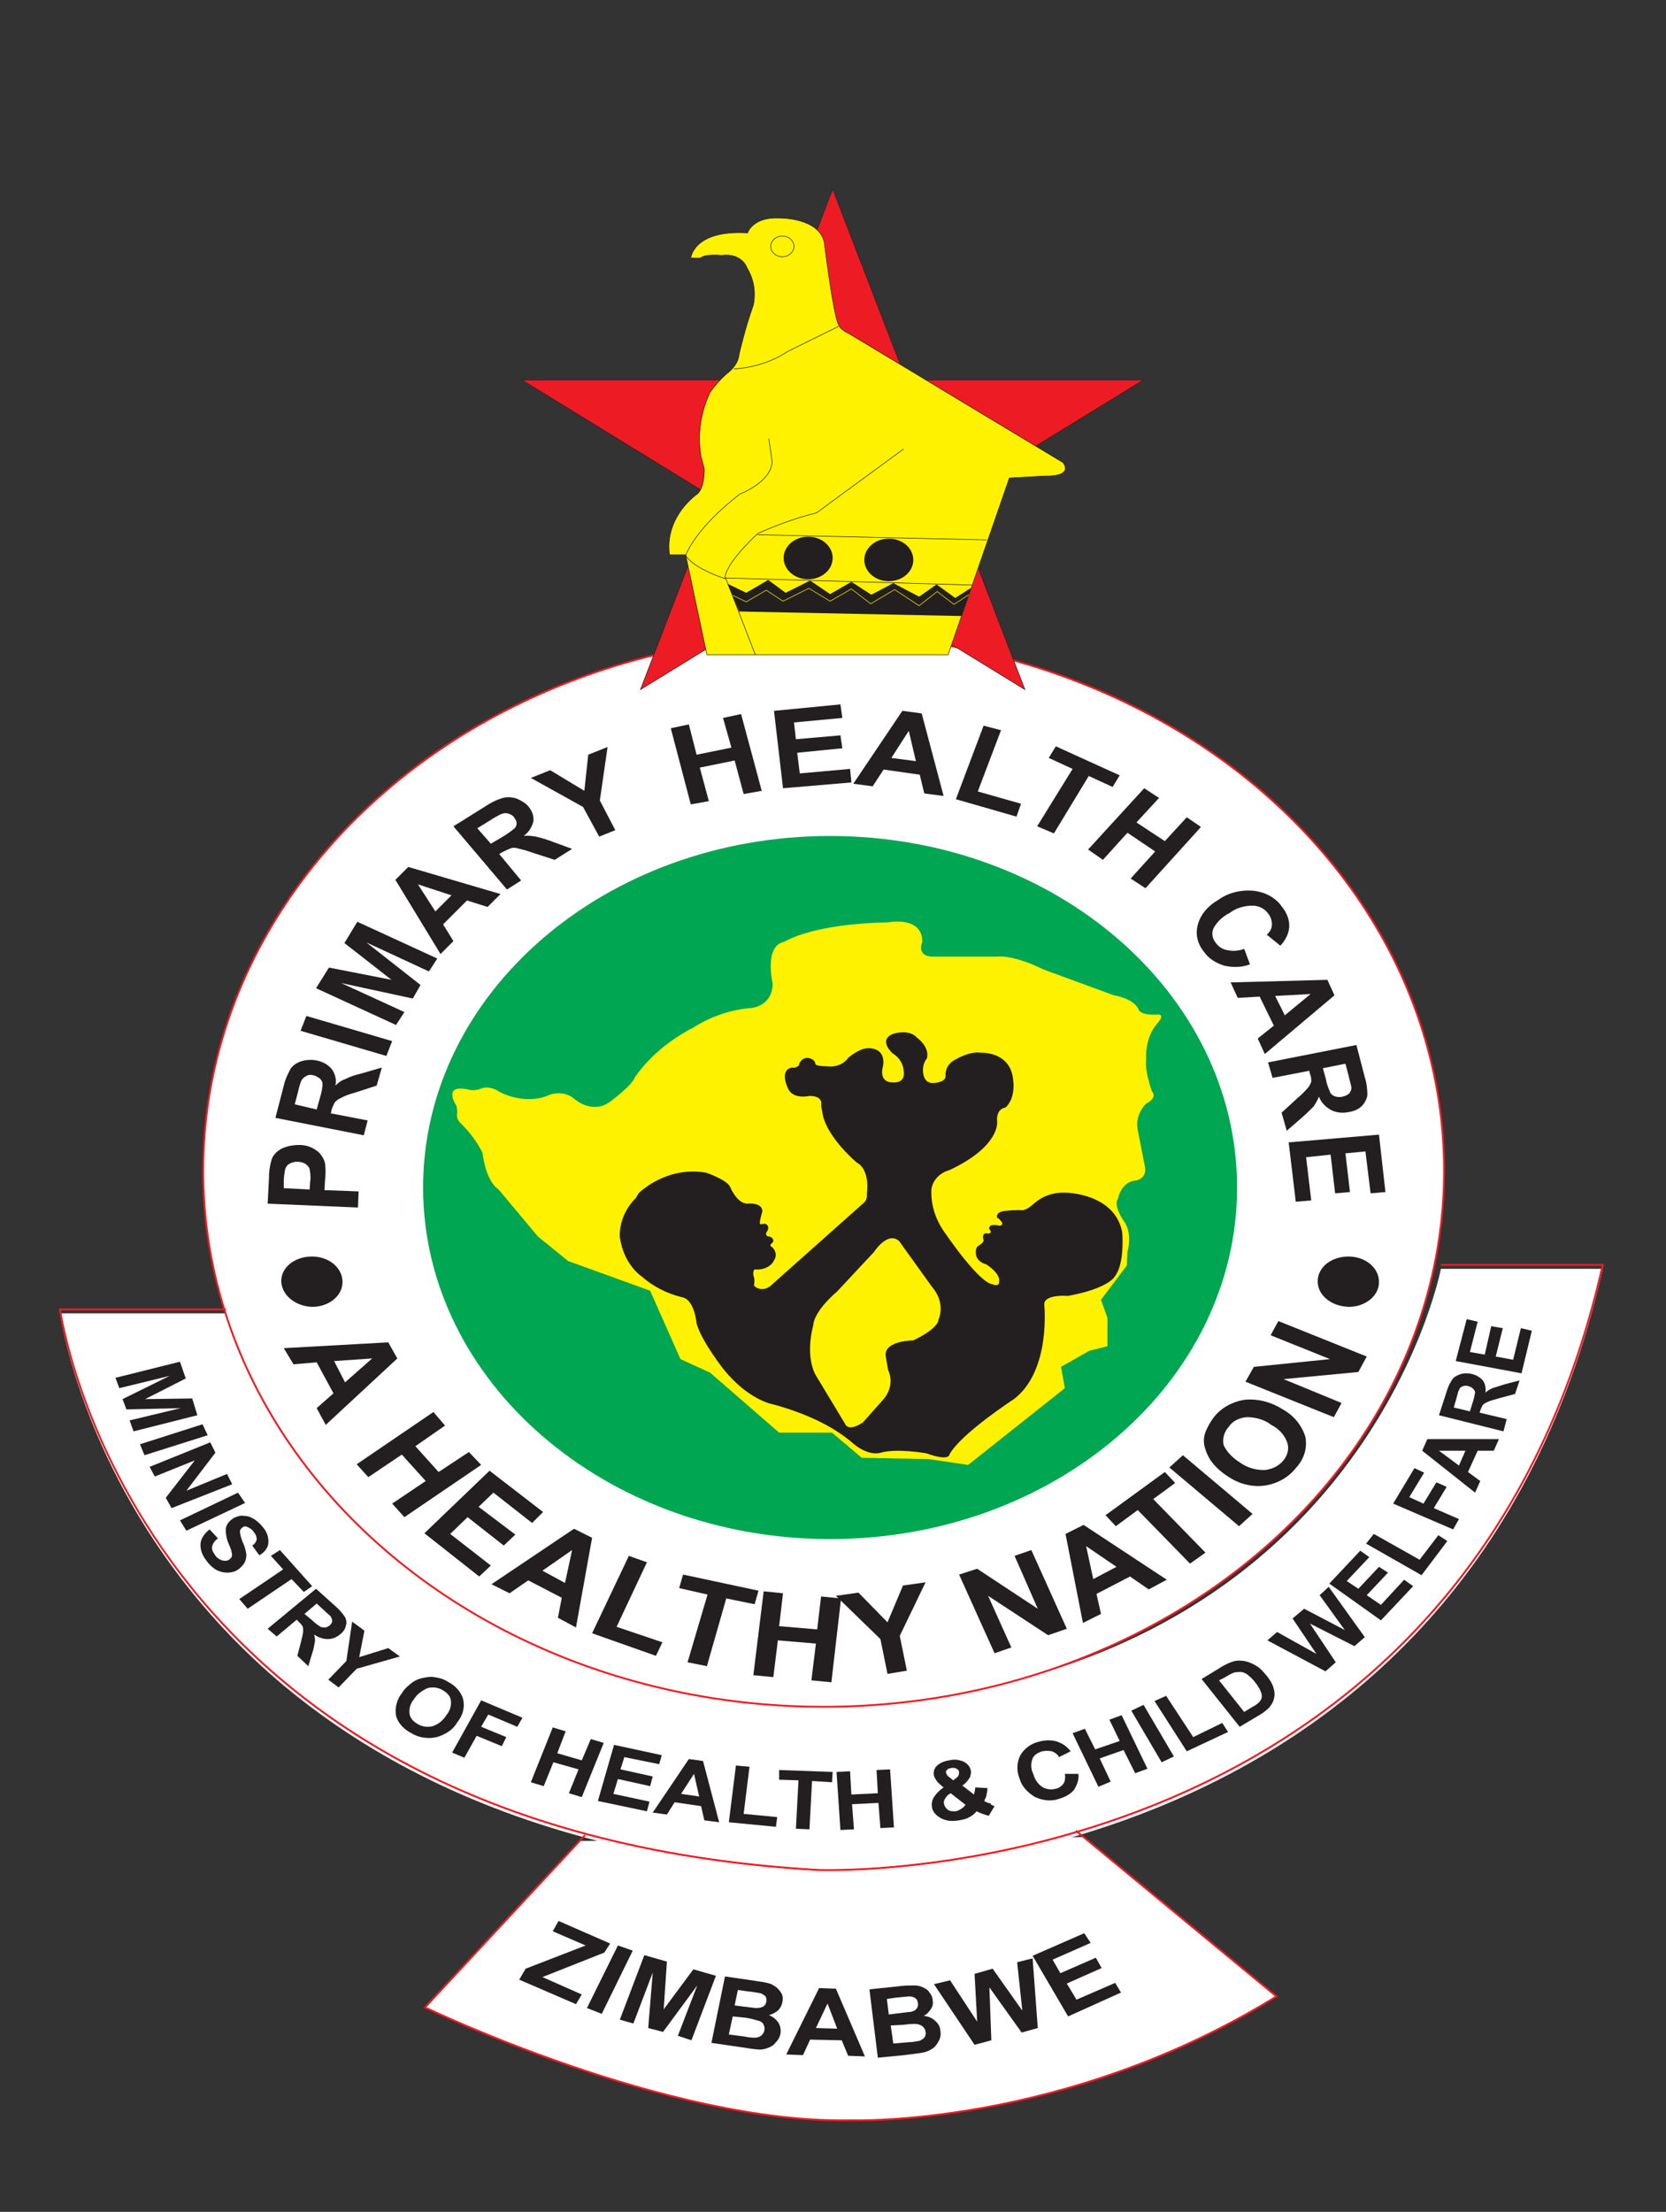 <?xml version="1.0" encoding="utf-8"?>
<!-- Generator: Adobe Illustrator 20.0.0, SVG Export Plug-In . SVG Version: 6.00 Build 0)  -->
<svg version="1.1" id="Layer_1" xmlns="http://www.w3.org/2000/svg" xmlns:xlink="http://www.w3.org/1999/xlink" x="0px" y="0px"
	 viewBox="0 0 258.3 342.9" style="enable-background:new 0 0 258.3 342.9;" xml:space="preserve">
<rect x="0" y="0" width="258.3" height="342.9" fill="#333333" stroke="none"/>
<style type="text/css">
	.st0{fill:#FFFFFF;}
	.st1{fill:none;stroke:#ED1C24;stroke-width:0.29;stroke-miterlimit:3.86;}
	.st2{fill:#00A651;}
	.st3{fill:#FFF200;}
	.st4{fill:none;}
	.st5{fill:#231F20;}
	.st6{fill:none;stroke:#ED1C24;stroke-width:0.2;stroke-miterlimit:3.86;}
	.st7{fill:#ED1C24;}
	.st8{fill:none;stroke:#231F20;stroke-width:9.000000e-02;stroke-miterlimit:3.86;}
	.st9{fill:none;stroke:#FFF200;stroke-width:9.000000e-02;stroke-miterlimit:3.86;}
</style>
<g id="Layer_2">
	<g id="Layer_1-2">
		<path class="st0" d="M35,203.6H9.3c0,0,11,80.8,117.6,86.9c0,0,99.5,3.9,121.6-93.8h-25.1c0,0-12.5,65.2-95,67.8
			c0,0-61.3,4.3-91-54.3L35,203.6"/>
		<ellipse class="st0" cx="127.7" cy="181.5" rx="96.2" ry="83.1"/>
		<ellipse class="st1" cx="127.7" cy="181.5" rx="96.2" ry="83.1"/>
		<path class="st2" d="M65.6,184.1c0-30.1,28.2-54.5,63.1-54.5s63.1,24.4,63.1,54.5s-28.2,54.5-63.1,54.5S65.6,214.1,65.6,184.1"/>
		<path class="st0" d="M89.9,285.4l-24,25.8c0,0,37.4,18.1,66,17.5c0,0,33,1.2,66-19.2l-29.8-24.7L89.9,285.4"/>
		<path class="st3" d="M70.8,171.5c0,0-2.4-3.5,1.8-2.6c0.6,0.2,1.3,0.1,1.9-0.1c0,0,1.2-0.7,3,0.5c0,0,3.6,2,7.3,0.6
			c1.4-0.7,3.2-0.5,4.3,0.5c0,0,2.8,2.5,5.6,0.3c0,0,3.3-2.4,3.8-3.8c2.2-3.1,5.3-5.7,9-7.6c2.5-1.6,5.5-2.7,8.6-3
			c0,0,3.6,0,3.7-3.8c0,0-1.4-5.9,1.8-6.5c0,0,4.3-2.8,16-3c0,0,5.4-1.1,5.4,3c0,0-1.1,2.4,1.9,2.3h9.7c0,0,2.3-0.4,7.2,2l10.9,4
			c0,0,2.9,0.4,3.8,2.1c0,0,0,1,2.8,0.9c0,0,1.6-0.3,0.1,1.4c0,0-1.9,1.9-1.7,5.7c0,0-0.3,1.3,0.9,4.8c0,0,1,0.9-0.9,1.9
			c-1.1,1.1-1.6,2.6-1.3,4.1l1.1,5.6c0,0,0.5,1.7-1.3,2.2c0,0-2.2-0.1-2.9,2.9c0,0-0.8,0.8,1,3.5c0,0,1.3,1.5,0.5,4.7l-0.1,2.1
			l-4,5.3l1,2.8v4.4l-2.8,0.7l-4.4,2.5l0.6,3.3l-15,11.9l-6.1-0.9l-10.4-0.2l-4.6-3.9h-8.2l-10.7-9.3l-4.6-2.1l-4.7-10.6l-12.7-4.6
			l-4.7-3.8l-6.1-7.3c0,0-1.9-1-2.5-5.7c-0.8-1.6-1.9-3.1-3.3-4.5c-0.5-0.4-0.8-1.1-0.6-1.7L70.8,171.5z"/>
		<path class="st4" d="M70.8,171.5c0,0-2.4-3.5,1.8-2.6c0.6,0.2,1.3,0.1,1.9-0.1c0,0,1.2-0.7,3,0.5c0,0,3.6,2,7.3,0.6
			c1.4-0.7,3.2-0.5,4.3,0.5c0,0,2.8,2.5,5.6,0.3c0,0,3.3-2.4,3.8-3.8c2.2-3.1,5.3-5.7,9-7.6c2.5-1.6,5.5-2.7,8.6-3
			c0,0,3.6,0,3.7-3.8c0,0-1.4-5.9,1.8-6.5c0,0,4.3-2.8,16-3c0,0,5.4-1.1,5.4,3c0,0-1.1,2.4,1.9,2.3h9.7c0,0,2.3-0.4,7.2,2l10.9,4
			c0,0,2.9,0.4,3.8,2.1c0,0,0,1,2.8,0.9c0,0,1.6-0.3,0.1,1.4c0,0-1.9,1.9-1.7,5.7c0,0-0.3,1.3,0.9,4.8c0,0,1,0.9-0.9,1.9
			c-1.1,1.1-1.6,2.6-1.3,4.1l1.1,5.6c0,0,0.5,1.7-1.3,2.2c0,0-2.2-0.1-2.9,2.9c0,0-0.8,0.8,1,3.5c0,0,1.3,1.5,0.5,4.7l-0.1,2.1
			l-4,5.3l1,2.8v4.4l-2.8,0.7l-4.4,2.5l0.6,3.3l-15,11.9l-6.1-0.9l-10.4-0.2l-4.6-3.9h-8.2l-10.7-9.3l-4.6-2.1l-4.7-10.6l-12.7-4.6
			l-4.7-3.8l-6.1-7.3c0,0-1.9-1-2.5-5.7c-0.8-1.6-1.9-3.1-3.3-4.5c-0.5-0.4-0.8-1.1-0.6-1.7L70.8,171.5z"/>
		<path class="st5" d="M99,185c0,0,4.2-4.3,10.5-3.2c0,0,3.2,1.1,3.7,2.2c0,0,1,2.5,2.6,2.6c0,0,2.4-0.3,2.4,1.2c0,0-0.6,1.9-0.3,2
			l0.7-0.1c0,0,1,0.3,0.2,1.4c0,0-0.2,0.6,0.5,0.6c0.4,0.1,0.6,0.4,0.6,0.7c0,0.1-0.1,0.2-0.2,0.3c0,0-0.4,0.3-0.2,0.5
			c0.8,0.5,1,1.5,0.5,2.2c-0.4,0.9-1.6,1.5-2.8,1.4c0,0-0.5-0.2-0.4,0.9c0.2,0.5,0.2,1,0.1,1.6c0.5,0.6,1.5,0.7,2.2,0.3
			c0.1-0.1,0.2-0.1,0.3-0.2l14.6-13c0,0,0.5-0.4,0.4-1.4c0,0,0.6-3.6-1.6-4.8c0,0-4.3-3.6-5.2-7.2c0,0-0.2-1.1-0.3-1.6
			c0,0,0.5-1.5-1.8-1.5c0,0-2.5,0.6-3.3-1.1c0,0-1.5-2.9,0.6-3.3c0.4,0.1,0.9-0.1,1.1-0.4c0-0.1,0-0.1,0-0.2c0,0,0.6-1.4,2-0.7
			c0.3,0.2,0.5,0.4,0.5,0.7c0,0-0.1,0.4,1.8,0.4c1.3,0.2,2.6-0.3,3.3-1.3c0,0,1.7-1.5,3.1-1.5c0,0,2.8-0.2,2.3,2.8
			c0,0-0.8,2.5,1.5,2.5c0,0,2.1,0.3,1.7-1.9c-0.1-1-0.7-2-1.7-2.6c0,0-2.3-2,0-3c0,0,2.5-0.9,3.8,0.6c0,0,2,1.4,1.5,3.2
			c-0.4,0.5-0.6,1.1-0.6,1.8c0,0-0.1,2,1.5,2c0,0,1.9,0,2-1c-0.1-0.9,0.3-1.8,1.1-2.4c0,0,2.5-1.6,4.3-1.3c0,0,4.8-0.3,5.1,4.4
			c0,0,0.4,2.6-1.2,4.1c0,0-1.5,0.1-1.3,2.2c0,0,0.5,3.8-7.4,7.5c-1.8,0.5-2.9,2-2.8,3.5c0,2.3,0.8,4.5,2.3,6.5c0,0,5.1,7.5,7.2,7.7
			c0,0,1,0.5,1-0.4c0,0,0.4-1.1-2-2.7c-0.9-0.2-1.6-0.9-1.6-1.7c0,0-0.1-0.8,0.3-1.1c0,0,0.9-0.5,0.9-0.9c0,0-0.4-1.2,0.5-1.1
			c0,0,0.7,0.2,0.6-0.4c-0.3-0.2-0.3-0.5-0.1-0.7c0,0,0.1-0.1,0.1-0.1c0,0,0.4-0.2,1.3,0c0,0,0.5,0.1,0.5-0.4c0,0-0.5-0.8-0.8-0.8
			c0,0-0.4-1,1.5-1.1c0.7-0.1,1.5-0.1,2.2-0.1c0,0,0.6,0.3,2.1-1.1c1.3-1.1,3-1.7,4.9-1.6c0,0,7.6,0.1,8.7,6.2c0,0,0.4,4.7-1.1,6.7
			c0,0-0.8,1.9-7.3,3.1c0,0-3.7-0.3-3.7,1.3c0,0,1.1,10.3-4.7,14.7c0,0-8.3,5.4-10,8.6c0,0,0,1.1-3.6-0.2c0,0-4.6-0.8-7-0.1
			c0,0-1.8,0.7-4.3-1.4c-1.5-1.3-3.2-2.4-5-3.3c-2.4-1.2-4.9-2.1-7.5-2.8c0,0-3.7-0.6-7.6-5.4c0,0-3.4-4.3-4.2-7.1
			c0,0-0.3-3.8-2.3-4.1c-2.4-0.6-4.5-1.7-6.2-3.2c0,0-2.8-1.8-3.4-6.1c-0.1-2.2,0.8-4.4,2.5-6.1L99,185 M135.5,194.1l-5.7,6.1
			c-3.8,3.3-3.7,5.2-3.7,5.2c-1.4,5.4,0.5,8,0.5,8l4.4,7.3c0.6,1.4,2.8-0.2,2.8-0.2l3.2-3.6c1.1-1.3,1.4-3,0.7-4.5l-0.4-2.3
			c-0.1-2.3,4.3-2.3,4.3-2.3c4.1-2,3.9-3.2,3.9-3.2c0.7-1.7,0.3-3.6-1-5.1l-5.1-7.1C137.6,190.8,135.5,194.1,135.5,194.1
			L135.5,194.1z"/>
		<path class="st5" d="M55.5,187.2l-14-0.6l0.2-3.9c0-1,0.1-1.9,0.4-2.9c0.2-0.7,0.8-1.3,1.5-1.7c0.8-0.4,1.8-0.6,2.8-0.6
			c0.8,0,1.5,0.2,2.1,0.5c0.5,0.3,1,0.6,1.3,1.1c0.3,0.4,0.5,0.8,0.6,1.3c0.1,0.8,0.1,1.7,0,2.5l-0.1,1.6l5.3,0.2L55.5,187.2z
			 M44,184.2l4,0.2l0.1-1.3c0.1-0.6,0-1.3-0.1-1.9c-0.1-0.3-0.4-0.6-0.7-0.8c-0.7-0.4-1.7-0.4-2.4,0c-0.4,0.2-0.6,0.6-0.7,0.9
			c-0.1,0.6-0.2,1.2-0.2,1.7L44,184.2z"/>
		<path class="st5" d="M56.4,176l-13.7-2.7l1.3-5c0.2-0.9,0.6-1.8,1.1-2.7c0.4-0.5,1-0.9,1.7-1.1c1.7-0.5,3.6,0,4.6,1.2
			c0.6,0.8,0.8,1.7,0.6,2.6c0.4-0.4,0.9-0.8,1.5-1c0.8-0.4,1.7-0.7,2.6-0.9l3.1-0.9l-0.8,2.8l-3.4,1.1c-0.8,0.2-1.6,0.5-2.3,0.9
			c-0.3,0.1-0.6,0.4-0.8,0.6c-0.2,0.4-0.4,0.8-0.5,1.2l-0.1,0.5l5.7,1.1L56.4,176z M49.1,172l0.5-1.8c0.2-0.7,0.4-1.4,0.4-2.2
			c0-0.3-0.2-0.6-0.4-0.8c-0.3-0.2-0.6-0.4-1-0.5c-0.4-0.1-0.8-0.1-1.1,0.1c-0.4,0.2-0.7,0.5-0.8,0.8c-0.1,0.2-0.3,0.8-0.5,1.7
			l-0.5,1.9L49.1,172z"/>
		<polygon class="st5" points="59.9,163.7 46.6,159.8 47.5,157.5 60.8,161.4 		"/>
		<polygon class="st5" points="61.4,158.9 49,153.2 51,150 60.7,151.9 53.4,146.2 55.4,142.9 67.8,148.6 66.5,150.6 56.8,146.1 
			65.2,152.7 64,154.8 52.9,152.4 62.7,156.9 		"/>
		<path class="st5" d="M77.6,138.6l-2,2l-3.2-1l-3.7,3.7l1.6,2.6l-2,2l-7-11.5l2-2L77.6,138.6z M70,138.8l-5.2-1.7l2.7,4.2L70,138.8
			z"/>
		<path class="st5" d="M78.6,137.9l-8.3-9.8l4.8-3c0.9-0.6,1.8-1.1,2.9-1.4c0.7-0.2,1.5-0.1,2.1,0.1c0.7,0.3,1.4,0.7,1.8,1.2
			c0.6,0.7,0.9,1.5,0.8,2.3c-0.2,0.9-0.7,1.7-1.5,2.3c0.6-0.1,1.3,0,1.9,0.1c0.9,0.2,1.8,0.5,2.6,0.8l3,1.1l-2.7,1.7l-3.4-1.1
			c-0.8-0.3-1.6-0.5-2.4-0.7c-0.3-0.1-0.7-0.1-1,0c-0.5,0.2-0.9,0.4-1.3,0.6l-0.5,0.3l3.4,4.1L78.6,137.9z M76.1,130.8l1.7-1
			c0.7-0.4,1.4-0.9,2-1.4c0.2-0.2,0.3-0.5,0.3-0.8c0-0.3-0.2-0.6-0.4-0.9c-0.2-0.3-0.6-0.5-1-0.6c-0.4-0.1-0.8,0-1.2,0.2
			c-0.2,0.1-0.8,0.4-1.7,1l-1.8,1.1L76.1,130.8z"/>
		<polygon class="st5" points="92.9,129.7 90.4,125.1 82.3,120.6 85.3,119.4 90.6,122.6 91.2,117 94.2,115.8 93,124.1 95.4,128.7 		
			"/>
		<polygon class="st5" points="107.1,124.7 104,112.9 106.8,112.3 108,117 113.4,115.9 112.1,111.3 114.9,110.7 118.1,122.6 
			115.3,123.1 113.9,117.9 108.5,119 109.9,124.2 		"/>
		<polygon class="st5" points="121.4,122.2 120,110.2 130.3,109.2 130.6,111.3 123.1,112 123.4,114.6 130.3,114 130.6,116 
			123.6,116.7 124,119.9 131.8,119.2 132,121.3 		"/>
		<path class="st5" d="M146.3,123.4l-3-0.4l-0.7-2.9l-5.6-0.8l-1.7,2.6l-3-0.4l7.6-11.3l3,0.4L146.3,123.4z M142,118l-1.1-4.7
			l-2.7,4.2L142,118z"/>
		<polygon class="st5" points="148.2,123.9 152.5,112.5 155.2,113.2 151.6,122.7 158.3,124.6 157.6,126.6 		"/>
		<polygon class="st5" points="160.8,128.1 166.3,119.2 162.6,117.5 163.7,115.7 173.6,120.2 172.5,122 168.8,120.3 163.4,129.2 		
			"/>
		<polygon class="st5" points="168.7,131.7 177.4,122.2 179.7,123.7 176.2,127.5 180.6,130.4 184,126.7 186.2,128.2 177.6,137.7 
			175.3,136.2 179.1,132 174.8,129.1 171,133.3 		"/>
		<path class="st5" d="M192.9,147.1l0.9,2.4c-1.3,0.5-2.7,0.5-4,0.2c-1.3-0.4-2.4-1.1-3.1-2.1c-1-1.2-1.4-2.7-1-4.2
			c0.4-1.6,1.6-3,3.2-3.9c1.5-1.1,3.5-1.6,5.5-1.4c1.8,0.2,3.4,1.1,4.3,2.4c0.9,1.1,1.4,2.4,1.1,3.8c-0.2,0.8-0.6,1.6-1.3,2.3
			l-2.1-1.7c0.5-0.4,0.8-1,0.8-1.6c0-0.6-0.2-1.2-0.6-1.7c-0.5-0.7-1.4-1.2-2.4-1.2c-1.3,0-2.6,0.4-3.5,1.1
			c-1.2,0.6-2.1,1.5-2.6,2.5c-0.3,0.8-0.1,1.6,0.5,2.3c0.4,0.5,1,0.9,1.7,1C191.2,147.5,192.1,147.4,192.9,147.1z"/>
		<path class="st5" d="M196.1,163.4L195,161l2.5-2l-2.2-4.5l-3.4,0.2l-1.1-2.4l15-0.4l1.1,2.4L196.1,163.4z M199.2,157.4l4-3.3
			l-5.5,0.3L199.2,157.4z"/>
		<path class="st5" d="M196.6,164.7l13.7-2.7l1.3,5c0.3,0.9,0.4,1.9,0.4,2.8c-0.1,0.6-0.4,1.2-0.9,1.7c-0.5,0.5-1.3,0.8-2,0.9
			c-0.9,0.2-1.9,0.1-2.7-0.3c-0.9-0.5-1.6-1.2-1.9-2.1c-0.2,0.5-0.5,1-0.8,1.5c-0.6,0.6-1.2,1.2-1.9,1.8l-2.3,2l-0.8-2.8l2.5-2.3
			c0.6-0.5,1.2-1.1,1.7-1.7c0.2-0.3,0.3-0.5,0.4-0.8c0-0.4,0-0.8-0.2-1.2L203,166l-5.7,1.1L196.6,164.7z M205.1,165.6l0.5,1.8
			c0.1,0.7,0.4,1.4,0.7,2.1c0.2,0.2,0.4,0.4,0.8,0.5c0.4,0.1,0.8,0.1,1.1,0c0.4-0.1,0.8-0.3,1-0.5c0.2-0.3,0.4-0.7,0.3-1
			c0-0.2-0.2-0.8-0.4-1.7l-0.5-1.9L205.1,165.6z"/>
		<polygon class="st5" points="199.8,177.1 213.8,175.9 214.8,184.8 212.5,185 211.7,178.5 208.6,178.8 209.3,184.8 207,185 
			206.3,179 202.5,179.4 203.3,186.1 200.9,186.3 		"/>
		<polygon class="st5" points="17.9,213.6 27.9,211.1 28.8,213.7 22.5,216.9 29.8,216.8 30.6,219.4 20.7,221.9 20.1,220.2 28,218.3 
			19.6,218.5 19,216.9 26.3,213.3 18.5,215.2 		"/>
		<polygon class="st5" points="21.7,223.9 31.4,220.8 32.2,222.5 22.4,225.6 		"/>
		<polygon class="st5" points="23.2,227.4 32.6,223.6 33.4,225.2 28.9,231.1 35.2,228.5 36,230.1 26.6,233.8 25.7,232.2 30.2,226.4 
			24,228.9 		"/>
		<polygon class="st5" points="27.9,235.7 36.9,231.4 38,233 28.9,237.3 		"/>
		<path class="st5" d="M32.5,237.1l1.3,1.4c-0.5,0.3-0.8,0.8-0.9,1.2c-0.1,0.5,0.1,0.9,0.4,1.3c0.2,0.4,0.6,0.7,1.1,0.9
			c0.4,0.1,0.8,0.1,1.1-0.1c0.2-0.1,0.3-0.3,0.4-0.4c0.1-0.2,0.1-0.5,0-0.8c0-0.2-0.2-0.7-0.5-1.4c-0.3-0.7-0.4-1.4-0.4-2.2
			c0.1-0.7,0.6-1.3,1.3-1.7c0.4-0.2,1-0.4,1.5-0.3c0.6,0,1.1,0.2,1.6,0.5c0.6,0.4,1,0.8,1.4,1.3c0.6,0.7,0.9,1.6,0.8,2.5
			c-0.1,0.7-0.6,1.4-1.4,1.8l-1.1-1.5c0.4-0.2,0.6-0.6,0.7-0.9c0-0.4-0.1-0.8-0.4-1.1c-0.2-0.4-0.6-0.7-1.1-0.9
			c-0.2-0.1-0.5-0.1-0.7,0.1c-0.2,0.1-0.3,0.3-0.4,0.5c0,0.6,0.2,1.2,0.4,1.7c0.3,0.6,0.5,1.3,0.6,2c0,0.5-0.1,0.9-0.3,1.3
			c-0.3,0.4-0.6,0.8-1.1,1.1c-1,0.6-2.4,0.5-3.4-0.1c-0.6-0.4-1.1-0.9-1.5-1.5c-0.6-0.8-0.9-1.7-0.8-2.6
			C31.2,238.5,31.7,237.7,32.5,237.1z"/>
		<polygon class="st5" points="37.1,247.9 43.9,243.3 42,241.2 43.4,240.3 48.4,245.9 47.1,246.8 45.2,244.8 38.4,249.4 		"/>
		<path class="st5" d="M41.5,252.5l7.5-6.2L52,249c0.6,0.5,1.1,1.1,1.5,1.7c0.2,0.4,0.3,0.9,0.1,1.4c-0.1,0.5-0.4,0.9-0.9,1.3
			c-0.5,0.4-1.1,0.7-1.9,0.7c-0.8,0-1.5-0.3-2.1-0.7c0.1,0.4,0.2,0.8,0.1,1.2c-0.1,0.6-0.2,1.2-0.4,1.7l-0.6,2l-1.7-1.6l0.6-2.3
			c0.1-0.5,0.3-1.1,0.3-1.6c0-0.2,0-0.5-0.1-0.7c-0.2-0.3-0.4-0.5-0.6-0.7l-0.3-0.3l-3.1,2.6L41.5,252.5z M47.2,250.2l1.1,0.9
			c0.4,0.4,0.9,0.8,1.4,1.1c0.2,0.1,0.5,0.1,0.7,0.1c0.3,0,0.5-0.2,0.7-0.3c0.2-0.2,0.4-0.4,0.4-0.7c0-0.3-0.1-0.5-0.3-0.8
			c-0.1-0.1-0.5-0.4-1-0.9l-1.1-1L47.2,250.2z"/>
		<polygon class="st5" points="50.9,260.4 53.7,257.5 54.6,251.4 56.5,252.8 55.7,256.9 60.2,255.5 62,256.8 55.3,258.7 52.5,261.6 
					"/>
		<path class="st5" d="M62.3,262.5c0.4-0.7,1.1-1.3,1.8-1.8c0.5-0.3,1-0.5,1.6-0.6c0.5-0.1,1.1-0.2,1.6-0.1c0.8,0.1,1.5,0.3,2.1,0.7
			c1.2,0.6,2.1,1.6,2.4,2.7c0.3,1.2,0,2.5-0.9,3.6c-0.6,1.1-1.8,1.9-3.2,2.3c-1.3,0.3-2.8,0.1-3.9-0.6c-1.2-0.6-2.1-1.6-2.4-2.7
			C61.2,264.8,61.5,263.5,62.3,262.5z M64.2,263.4c-0.6,0.7-0.8,1.5-0.7,2.3c0.1,0.7,0.6,1.2,1.3,1.6c0.7,0.4,1.5,0.5,2.3,0.3
			c0.9-0.3,1.6-0.9,2.1-1.7c0.6-0.7,0.8-1.5,0.7-2.3c-0.1-0.7-0.6-1.2-1.3-1.6c-0.7-0.4-1.5-0.5-2.3-0.3
			C65.4,262.1,64.6,262.7,64.2,263.4L64.2,263.4z"/>
		<polygon class="st5" points="70.1,271.7 74.6,263.6 81,266.3 80.2,267.7 75.7,265.8 74.6,267.7 78.5,269.3 77.8,270.7 73.9,269.1 
			72,272.5 		"/>
		<polygon class="st5" points="82.3,276.3 85.7,267.8 87.7,268.4 86.4,271.8 90.2,272.9 91.6,269.6 93.6,270.2 90.2,278.6 88.2,278 
			89.7,274.3 85.8,273.2 84.3,276.9 		"/>
		<polygon class="st5" points="92.7,279.2 95.2,270.5 102.6,272.1 102.2,273.5 96.8,272.4 96.2,274.3 101.2,275.4 100.8,276.9 
			95.8,275.8 95.1,278.1 100.7,279.3 100.3,280.8 		"/>
		<path class="st5" d="M111.5,282.5l-2.3-0.3l-0.5-2.2l-4.1-0.6l-1.2,1.9l-2.2-0.3l5.6-8.3l2.2,0.3L111.5,282.5z M108.4,278.5
			l-0.8-3.5l-2,3.1L108.4,278.5z"/>
		<polygon class="st5" points="113,282.5 114.1,273.7 116.2,273.9 115.3,281.2 120.5,281.7 120.3,283.2 		"/>
		<polygon class="st5" points="123.4,283.5 123.8,276 120.8,275.9 120.8,274.4 129.1,274.7 129,276.3 125.9,276.1 125.5,283.6 		"/>
		<polygon class="st5" points="130.3,283.7 129.7,274.7 131.8,274.6 132,278.2 136.1,278 135.9,274.4 138,274.3 138.6,283.3 
			136.5,283.4 136.2,279.5 132.1,279.7 132.4,283.6 		"/>
		<path class="st5" d="M154.2,280l-0.9,1.5c-0.7-0.2-1.3-0.4-1.9-0.7c-0.3,0.4-0.7,0.7-1.1,0.9c-0.5,0.3-1,0.4-1.6,0.5
			c-1.1,0.2-2.2,0.1-3.1-0.5c-0.6-0.4-1-0.9-1.1-1.5c-0.1-0.6,0-1.1,0.3-1.6c0.4-0.6,0.9-1.1,1.5-1.5c-0.4-0.3-0.7-0.6-1-0.9
			c-0.2-0.3-0.4-0.6-0.5-0.9c-0.1-0.5,0-1.1,0.4-1.5c0.5-0.5,1.2-0.8,2-0.9c0.7-0.2,1.5-0.1,2.2,0.2c0.6,0.3,1,0.8,1.1,1.3
			c0.1,0.4,0,0.7-0.1,1.1c-0.3,0.5-0.7,1-1.2,1.3l1.8,1.4c0.1-0.4,0.2-0.7,0.2-1.1l1.9,0.1c0,0.4-0.1,0.8-0.2,1.3
			c-0.1,0.2-0.2,0.5-0.3,0.7c0.3,0.2,0.6,0.3,1,0.4C153.6,279.8,153.9,279.9,154.2,280z M147.4,278c-0.4,0.2-0.7,0.5-0.9,0.9
			c-0.2,0.3-0.2,0.6-0.1,0.9c0.1,0.3,0.3,0.6,0.6,0.8c0.3,0.2,0.7,0.2,1.1,0.2c0.3,0,0.6-0.2,0.8-0.3c0.3-0.2,0.6-0.4,0.8-0.7
			L147.4,278z M147.8,276l0.5-0.4c0.3-0.2,0.4-0.5,0.4-0.9c0-0.2-0.2-0.4-0.4-0.5c-0.2-0.1-0.5-0.2-0.8-0.1c-0.3,0-0.5,0.1-0.7,0.3
			c-0.1,0.1-0.2,0.3-0.1,0.5c0.1,0.3,0.3,0.5,0.6,0.7L147.8,276z"/>
		<path class="st5" d="M165.1,275h2.1c0.1,0.9-0.2,1.7-0.7,2.5c-0.6,0.7-1.4,1.1-2.4,1.4c-1.2,0.4-2.5,0.2-3.6-0.3
			c-1.2-0.7-2.1-1.7-2.4-2.8c-0.5-1.2-0.5-2.5,0.1-3.7c0.6-1,1.6-1.8,2.9-2.1c1.1-0.3,2.3-0.3,3.3,0.2c0.7,0.3,1.2,0.8,1.6,1.3
			l-1.8,0.9c-0.2-0.4-0.6-0.7-1.1-0.9c-0.5-0.1-1-0.1-1.5,0c-0.7,0.2-1.3,0.6-1.5,1.1c-0.3,0.8-0.3,1.6,0.1,2.4
			c0.2,0.8,0.7,1.6,1.5,2.1c0.6,0.3,1.3,0.4,2,0.2c0.5-0.1,0.9-0.4,1.2-0.8C165.1,276.2,165.2,275.6,165.1,275z"/>
		<polygon class="st5" points="170.3,277 166.3,268.7 168.2,268 169.8,271.2 173.6,269.9 172,266.6 173.9,265.9 177.9,274.2 
			176,274.9 174.2,271.3 170.5,272.6 172.2,276.2 		"/>
		<polygon class="st5" points="180.1,273.2 175.4,265.2 177.3,264.3 182,272.3 		"/>
		<polygon class="st5" points="184,271.5 179,263.7 180.8,262.9 185,269.3 189.5,267.1 190.4,268.5 		"/>
		<path class="st5" d="M186.3,260.3l3.1-1.9c0.5-0.3,1.1-0.6,1.7-0.8c0.6-0.2,1.2-0.2,1.8-0.1c0.6,0.1,1.3,0.4,1.8,0.7
			c0.7,0.4,1.2,1,1.7,1.6c0.4,0.5,0.8,1.1,1,1.7c0.2,0.6,0.3,1.3,0.1,1.9c-0.1,0.5-0.4,0.9-0.7,1.3c-0.4,0.4-0.9,0.8-1.4,1.1
			l-3.2,1.9L186.3,260.3z M189,260.5l3.9,4.9l1.3-0.8c0.4-0.2,0.7-0.4,1-0.7c0.2-0.2,0.4-0.5,0.4-0.7c0.1-0.3,0-0.6-0.1-0.9
			c-0.2-0.5-0.5-1-0.9-1.5c-0.3-0.4-0.7-0.8-1.2-1.2c-0.3-0.2-0.7-0.4-1-0.4c-0.4,0-0.7,0-1.1,0.1c-0.5,0.2-1,0.5-1.5,0.8L189,260.5
			z"/>
		<polygon class="st5" points="205.5,259.1 196.5,254.3 198,253 204.1,256.4 200.4,250.9 202.2,249.4 208.5,252.7 204.6,247.3 
			206,246 211.6,253.8 210,255.2 203.1,251.7 207.1,257.7 		"/>
		<polygon class="st5" points="214.1,251.2 206.1,245.5 210.9,240.4 212.3,241.4 208.8,245.1 210.6,246.3 213.8,242.9 215.2,243.8 
			211.9,247.3 214.1,248.8 217.7,244.9 219.1,245.9 		"/>
		<polygon class="st5" points="220.4,244.2 211.8,239.3 213,237.8 220.1,241.8 223,238 224.4,238.9 		"/>
		<polygon class="st5" points="225.3,237.1 216,233.1 219.3,227.6 220.8,228.3 218.5,232.1 220.7,233.1 222.7,229.8 224.3,230.5 
			222.3,233.8 226.2,235.5 		"/>
		<path class="st5" d="M232.4,223.1l-0.8,1.8h-2.5l-1.5,3.3l1.9,1.4l-0.8,1.8l-8.2-6.5l0.8-1.8L232.4,223.1z M227.2,224.9h-4.1
			l3.1,2.3L227.2,224.9z"/>
		<path class="st5" d="M233.1,221.9l-10-2.5l1.2-3.7c0.2-0.7,0.5-1.3,0.9-1.9c0.3-0.4,0.8-0.6,1.3-0.8c1.3-0.3,2.6,0.1,3.4,1
			c0.4,0.6,0.5,1.2,0.4,1.9c0.3-0.3,0.7-0.5,1.1-0.7c0.6-0.2,1.3-0.4,1.9-0.6l2.3-0.6l-0.7,2.1l-2.6,0.7c-0.6,0.2-1.2,0.3-1.8,0.6
			c-0.2,0.1-0.4,0.2-0.6,0.4c-0.2,0.3-0.3,0.6-0.4,0.9l-0.1,0.3l4.2,1L233.1,221.9z M227.9,218.8l0.4-1.3c0.2-0.5,0.3-1.1,0.4-1.6
			c0-0.2-0.1-0.4-0.3-0.6c-0.2-0.2-0.4-0.3-0.7-0.4c-0.3-0.1-0.6-0.1-0.9,0c-0.3,0.1-0.5,0.3-0.6,0.6c-0.1,0.1-0.2,0.6-0.4,1.3
			l-0.4,1.4L227.9,218.8z"/>
		<polygon class="st5" points="235.9,212.9 225.7,211 227.4,204.5 229.1,204.9 227.9,209.6 230.2,210 231.2,205.6 233,205.9 
			231.9,210.3 234.6,210.8 235.8,205.9 237.5,206.3 		"/>
		<path class="st6" d="M35,203H9.3c0,0,11,80.8,117.6,86.9c0,0,99.5,3.9,121.6-93.8h-25.1"/>
		<path class="st1" d="M35,203H9.3c0,0,11,80.8,117.6,86.9c0,0,99.5,3.9,121.6-93.8h-25.1"/>
		<polygon class="st5" points="80.5,306.9 81.5,305.2 90.8,301.6 85.7,299.4 86.6,297.8 94.6,301.3 93.7,302.7 84.1,306.5 
			90.2,309.2 89.3,310.7 		"/>
		<polygon class="st5" points="91,311.3 95.8,301.6 98.1,302.4 93.3,312.2 		"/>
		<polygon class="st5" points="96.1,313.1 99.9,303.1 103.4,304.1 102.9,311.5 107.5,305.3 111,306.3 107.2,316.3 105.1,315.6 
			108.1,307.8 102.8,315 100.5,314.4 101.2,305.8 98.2,313.7 		"/>
		<path class="st5" d="M112.4,306.4l4.8,0.7c0.7,0.1,1.4,0.2,2.1,0.4c0.4,0.1,0.8,0.4,1.1,0.6c0.3,0.3,0.6,0.6,0.8,1
			c0.2,0.4,0.2,0.8,0.1,1.3c-0.1,0.5-0.3,0.9-0.7,1.3c-0.4,0.3-0.9,0.6-1.4,0.7c0.6,0.2,1.2,0.7,1.5,1.2c0.3,0.5,0.4,1.1,0.3,1.7
			c-0.1,0.5-0.3,0.9-0.7,1.3c-0.3,0.4-0.7,0.7-1.3,0.9c-0.5,0.2-1.1,0.3-1.7,0.2c-0.4,0-1.4-0.2-2.9-0.4l-4.1-0.6L112.4,306.4z
			 M113.6,312.6l-0.6,2.8l2.3,0.3c0.5,0.1,1.1,0.2,1.7,0.2c0.4,0,0.7-0.1,1-0.3c0.5-0.4,0.7-1.1,0.4-1.7c-0.1-0.3-0.4-0.5-0.7-0.6
			c-0.7-0.2-1.4-0.4-2.1-0.5L113.6,312.6z M114.4,308.5l-0.5,2.4l1.6,0.2c0.9,0.1,1.5,0.2,1.8,0.2c0.4,0,0.7-0.1,1-0.2
			c0.3-0.2,0.5-0.5,0.5-0.8c0.1-0.3,0-0.6-0.1-0.8c-0.2-0.2-0.5-0.4-0.8-0.5c-0.2,0-0.9-0.2-2.1-0.3L114.4,308.5z"/>
		<path class="st5" d="M134.1,318.8l-2.6-0.1l-1-2.4l-4.9-0.1l-1.1,2.4l-2.6-0.1l5.1-10.3l2.6,0.1L134.1,318.8z M129.8,314.5
			l-1.5-3.9l-1.8,3.8L129.8,314.5z"/>
		<path class="st5" d="M134.8,308.4l4.8-0.5c0.7-0.1,1.4-0.1,2.2-0.1c0.5,0,0.9,0.1,1.3,0.3c0.4,0.2,0.8,0.4,1,0.8
			c0.3,0.3,0.5,0.8,0.5,1.2c0.1,0.5,0,1-0.3,1.4c-0.3,0.4-0.6,0.8-1.1,1c0.7,0.1,1.3,0.3,1.8,0.8c0.5,0.4,0.8,1,0.8,1.6
			c0.1,0.5,0,1-0.2,1.4c-0.2,0.4-0.5,0.9-0.9,1.2c-0.4,0.3-1,0.6-1.6,0.7c-0.4,0.1-1.4,0.2-2.9,0.4l-4.1,0.4L134.8,308.4z
			 M137.5,309.9l0.3,2.4l1.6-0.2c0.9-0.1,1.5-0.2,1.8-0.2c0.4-0.1,0.7-0.2,0.9-0.5c0.2-0.2,0.3-0.6,0.2-0.9c0-0.6-0.6-1-1.3-1
			c0,0-0.1,0-0.1,0c-0.2,0-0.9,0.1-2.1,0.2L137.5,309.9z M138.1,314l0.4,2.8l2.3-0.2c0.6,0,1.1-0.1,1.7-0.2c0.3-0.1,0.6-0.3,0.8-0.5
			c0.2-0.3,0.3-0.6,0.2-0.9c0-0.3-0.2-0.6-0.4-0.8c-0.2-0.2-0.5-0.3-0.8-0.4c-0.7-0.1-1.5,0-2.2,0.1L138.1,314z"/>
		<polygon class="st5" points="151.1,317 144.8,307.6 147.3,307 151.5,313.4 151.1,306 153.9,305.2 158.5,311.7 157.7,304.2 
			160.1,303.6 160.9,314.4 158.4,315.1 153.4,308.1 153.7,316.3 		"/>
		<polygon class="st5" points="165.6,312.6 160.1,303.2 168.1,299.7 169.1,301.2 163.2,303.8 164.4,305.9 169.9,303.5 170.8,305.1 
			165.4,307.5 166.9,310 172.9,307.4 173.8,308.9 		"/>
		<path class="st5" d="M50.5,220.9l-1.4-2.6l2.6-2.3l-2.6-4.8l-3.6,0.3L44,209l16.2-0.9l1.4,2.5L50.5,220.9z M53.5,214.3l4.2-3.7
			l-5.9,0.4L53.5,214.3z"/>
		<polygon class="st5" points="55.3,227 67.2,218.9 69,221 64.4,224.2 68,228.2 72.7,225.1 74.6,227.1 62.7,235.2 60.8,233.1 
			66,229.6 62.3,225.5 57.1,229 		"/>
		<polygon class="st5" points="65.8,237.7 75.9,228 84.2,234.4 82.5,236.1 76.5,231.4 74.2,233.6 79.9,237.9 78.1,239.6 72.5,235.2 
			69.8,237.8 76.1,242.7 74.3,244.4 		"/>
		<path class="st5" d="M89.3,252.3l-2.8-1.5l0.6-3.1l-5.2-2.7l-2.9,2l-2.8-1.4l12.8-8.6l2.8,1.4L89.3,252.3z M87.6,245.4l1.1-5.1
			l-4.6,3.2L87.6,245.4z"/>
		<polygon class="st5" points="91.8,253.2 97.5,241.2 100.3,242.2 95.6,252.2 102.7,254.6 101.7,256.7 		"/>
		<polygon class="st5" points="106.6,257.7 109.7,247.2 105.3,246.2 105.9,244.1 117.6,246.6 117,248.7 112.6,247.8 109.6,258.3 		
			"/>
		<polygon class="st5" points="116.8,259.7 118.4,246.7 121.4,247 120.8,252.1 126.7,252.6 127.3,247.5 130.4,247.8 128.9,260.8 
			125.8,260.5 126.5,254.8 120.6,254.3 119.9,260 		"/>
		<polygon class="st5" points="137.6,259.5 136.5,254.1 129.6,247.4 133.1,246.9 137.6,251.5 140,245.8 143.5,245.3 139.5,253.6 
			140.6,259 		"/>
		<polygon class="st5" points="154.2,256.3 148.7,244.1 151.5,243.2 160.9,249.4 157.3,241.2 159.9,240.3 165.4,252.5 162.5,253.5 
			153.2,247.4 156.8,255.4 		"/>
		<path class="st5" d="M180.9,244.9l-2.8,1.5l-2.9-2l-5.2,2.7l0.7,3.1l-2.8,1.4l-2.7-13.8l2.8-1.4L180.9,244.9z M173.1,242.9
			l-4.7-3.2l1.1,5.1L173.1,242.9z"/>
		<polygon class="st5" points="184.5,242.4 176.4,234.1 173,236.6 171.4,234.9 180.6,228.2 182.2,229.9 178.8,232.4 186.9,240.7 		
			"/>
		<polygon class="st5" points="192.1,236.6 181.3,227.5 183.4,225.6 194.2,234.7 		"/>
		<path class="st5" d="M190.4,228.9c-1.1-0.7-2-1.5-2.7-2.5c-0.4-0.6-0.7-1.3-0.9-2c-0.2-0.7-0.2-1.4,0-2.1c0.3-0.9,0.8-1.8,1.4-2.6
			c1.1-1.4,2.8-2.4,4.8-2.7c2.1-0.2,4.2,0.4,5.9,1.5c1.8,1,3,2.6,3.5,4.3c0.3,1.7-0.2,3.4-1.5,4.8c-1.1,1.4-2.8,2.4-4.8,2.7
			C194.1,230.6,192,230,190.4,228.9z M192.2,226.7c1.1,0.8,2.4,1.2,3.8,1.2c1.2-0.1,2.2-0.6,2.9-1.4c0.7-0.8,1-1.8,0.7-2.8
			c-0.4-1.2-1.3-2.2-2.5-2.8c-1-0.8-2.4-1.2-3.8-1.2c-1.2,0.1-2.2,0.6-2.8,1.5c-0.7,0.8-1,1.8-0.8,2.8
			C190.2,225.1,191.1,226,192.2,226.7L192.2,226.7z"/>
		<polygon class="st5" points="206.8,219.7 193.1,214.2 194.4,211.9 206.2,210.7 197,207 198.2,204.8 211.9,210.3 210.6,212.7 
			199,213.8 208,217.5 		"/>
		<path class="st5" d="M43.6,198.5c0.1-2.2,2.3-3.8,5-3.7c2.6,0.1,4.6,1.9,4.5,4.1c-0.1,2.1-2.2,3.7-4.7,3.7
			C45.7,202.5,43.6,200.7,43.6,198.5C43.6,198.5,43.6,198.5,43.6,198.5"/>
		<path class="st5" d="M204.3,198.5c0.1-2.2,2.3-3.8,5-3.7c2.6,0.1,4.6,1.9,4.5,4.1c-0.1,2.1-2.2,3.7-4.7,3.7
			C206.3,202.5,204.2,200.7,204.3,198.5C204.3,198.5,204.3,198.5,204.3,198.5"/>
		<path class="st1" d="M90.7,284.5l-24.8,26.7c0,0,37.5,18.1,66,17.5c0,0,33,1.2,66-19.2l-31.1-25.7"/>
		<polygon class="st7" points="177.3,58.9 147.5,77.2 158.9,106.9 129.1,88.6 99.3,106.9 110.7,77.2 80.9,58.9 117.8,58.9 
			129.1,29.3 140.5,58.9 		"/>
		<polygon class="st8" points="177.3,58.9 147.5,77.2 158.9,106.9 129.1,88.6 99.3,106.9 110.7,77.2 80.9,58.9 117.8,58.9 
			129.1,29.3 140.5,58.9 		"/>
		<path class="st3" d="M107.1,40c0,0,0.4-4.4,8.8-3.9c0,0,0.8-2.5,4.9-2.3c0,0,6.2-0.1,7,3.8c0,0,1.4,11.3,2.2,12.7
			c0,0,0.1,0.7,1.6,1.4l33.2,20c0,0,1.9,2.2-2.9,2.1l-5.4,0.3l-9.5,27.4h-37.4l-3.3-15.5h-2.5c-0.5-3.6,1.2-7.1,4.4-9.5
			c0,0,1-0.8,1-3.8l-0.5-1.9c-0.6-3.4-0.1-6.8,1.4-10c0.7-1,1.5-1.9,2.5-2.8c1.1-0.8,1.9-1.9,2-3.1c0,0,0.9-4,2.2-7.6
			c0.4-2,0.1-4-1-5.8c-0.5-1.4-2.2-2.2-3.9-1.9c0,0-2.5-0.3-3.3,0.4L107.1,40z"/>
		<path class="st8" d="M107.1,40c0,0,0.4-4.4,8.8-3.9c0,0,0.8-2.5,4.9-2.3c0,0,6.2-0.1,7,3.8c0,0,1.4,11.3,2.2,12.7
			c0,0,0.1,0.7,1.6,1.4l33.2,20c0,0,1.9,2.2-2.9,2.1l-5.4,0.3l-9.5,27.4h-37.4l-3.3-15.5h-2.5c-0.5-3.6,1.2-7.1,4.4-9.5
			c0,0,1-0.8,1-3.8l-0.5-1.9c-0.6-3.4-0.1-6.8,1.4-10c0.7-1,1.5-1.9,2.5-2.8c1.1-0.8,1.9-1.9,2-3.1c0,0,0.9-4,2.2-7.6
			c0.4-2,0.1-4-1-5.8c-0.5-1.4-2.2-2.2-3.9-1.9c0,0-2.5-0.3-3.3,0.4L107.1,40z"/>
		<ellipse class="st8" cx="121.3" cy="38.2" rx="1.8" ry="1.6"/>
		<path class="st8" d="M113.8,57.2c3-0.2,5.9-1.1,8.3-2.7l7.9-3.9"/>
		<path class="st8" d="M140.1,69.6l-13.5,9.9c-3.2,0.8-6.2,1.9-9.1,3.2c0,0-5.1,4.6-5.1,7c0,0-4.8-1.5-6.1-3.6c0,0,1.4-4.1,8.4-9.5
			c0,0,5-1.9,5-5.1l-0.5-3.5"/>
		<polygon class="st5" points="150.6,91.1 148.1,92.7 145.2,90.6 142.5,92.5 138.5,90.4 135.1,92.2 132,90.2 128.7,92.1 125.6,90 
			121.8,91.9 119.1,89.9 115.7,91.9 112.8,90.5 114.6,94.8 149.1,95.5 		"/>
		<polygon class="st4" points="150.6,91.1 148.1,92.7 145.2,90.6 142.5,92.5 138.5,90.4 135.1,92.2 132,90.2 128.7,92.1 125.6,90 
			121.8,91.9 119.1,89.9 115.7,91.9 112.8,90.5 114.6,94.8 149.1,95.5 		"/>
		<line class="st8" x1="150.7" y1="90.7" x2="112.4" y2="89.6"/>
		<polyline class="st9" points="113.4,92.2 115.7,93.3 118.8,91.5 121.4,93.2 125.4,91.2 128.7,93.2 132,91.3 135,93.6 138.7,91.4 
			142.5,93.9 145.3,91.7 147.9,93.7 150.2,92.2 		"/>
		<line class="st8" x1="117.5" y1="82.9" x2="153" y2="83.7"/>
		<ellipse class="st5" cx="125.3" cy="86.5" rx="3.8" ry="3.3"/>
		<ellipse class="st4" cx="125.3" cy="86.5" rx="3.8" ry="3.3"/>
		<ellipse class="st5" cx="137.8" cy="86.8" rx="3.8" ry="3.3"/>
		<ellipse class="st4" cx="137.8" cy="86.8" rx="3.8" ry="3.3"/>
		<line class="st8" x1="112.5" y1="89.6" x2="117.1" y2="101.5"/>
		<path class="st4" d="M155.5,74.1l-30.8-9c-1.7-0.8-2.6-2.4-2.3-3.9c0,0-0.8-2,2.5-4.3"/>
		<circle class="st5" cx="276.6" cy="29.6" r="0"/>
		<circle class="st5" cx="87.3" cy="-14" r="0"/>
		<path class="st5" d="M25.7,44.7"/>
	</g>
</g>
</svg>
